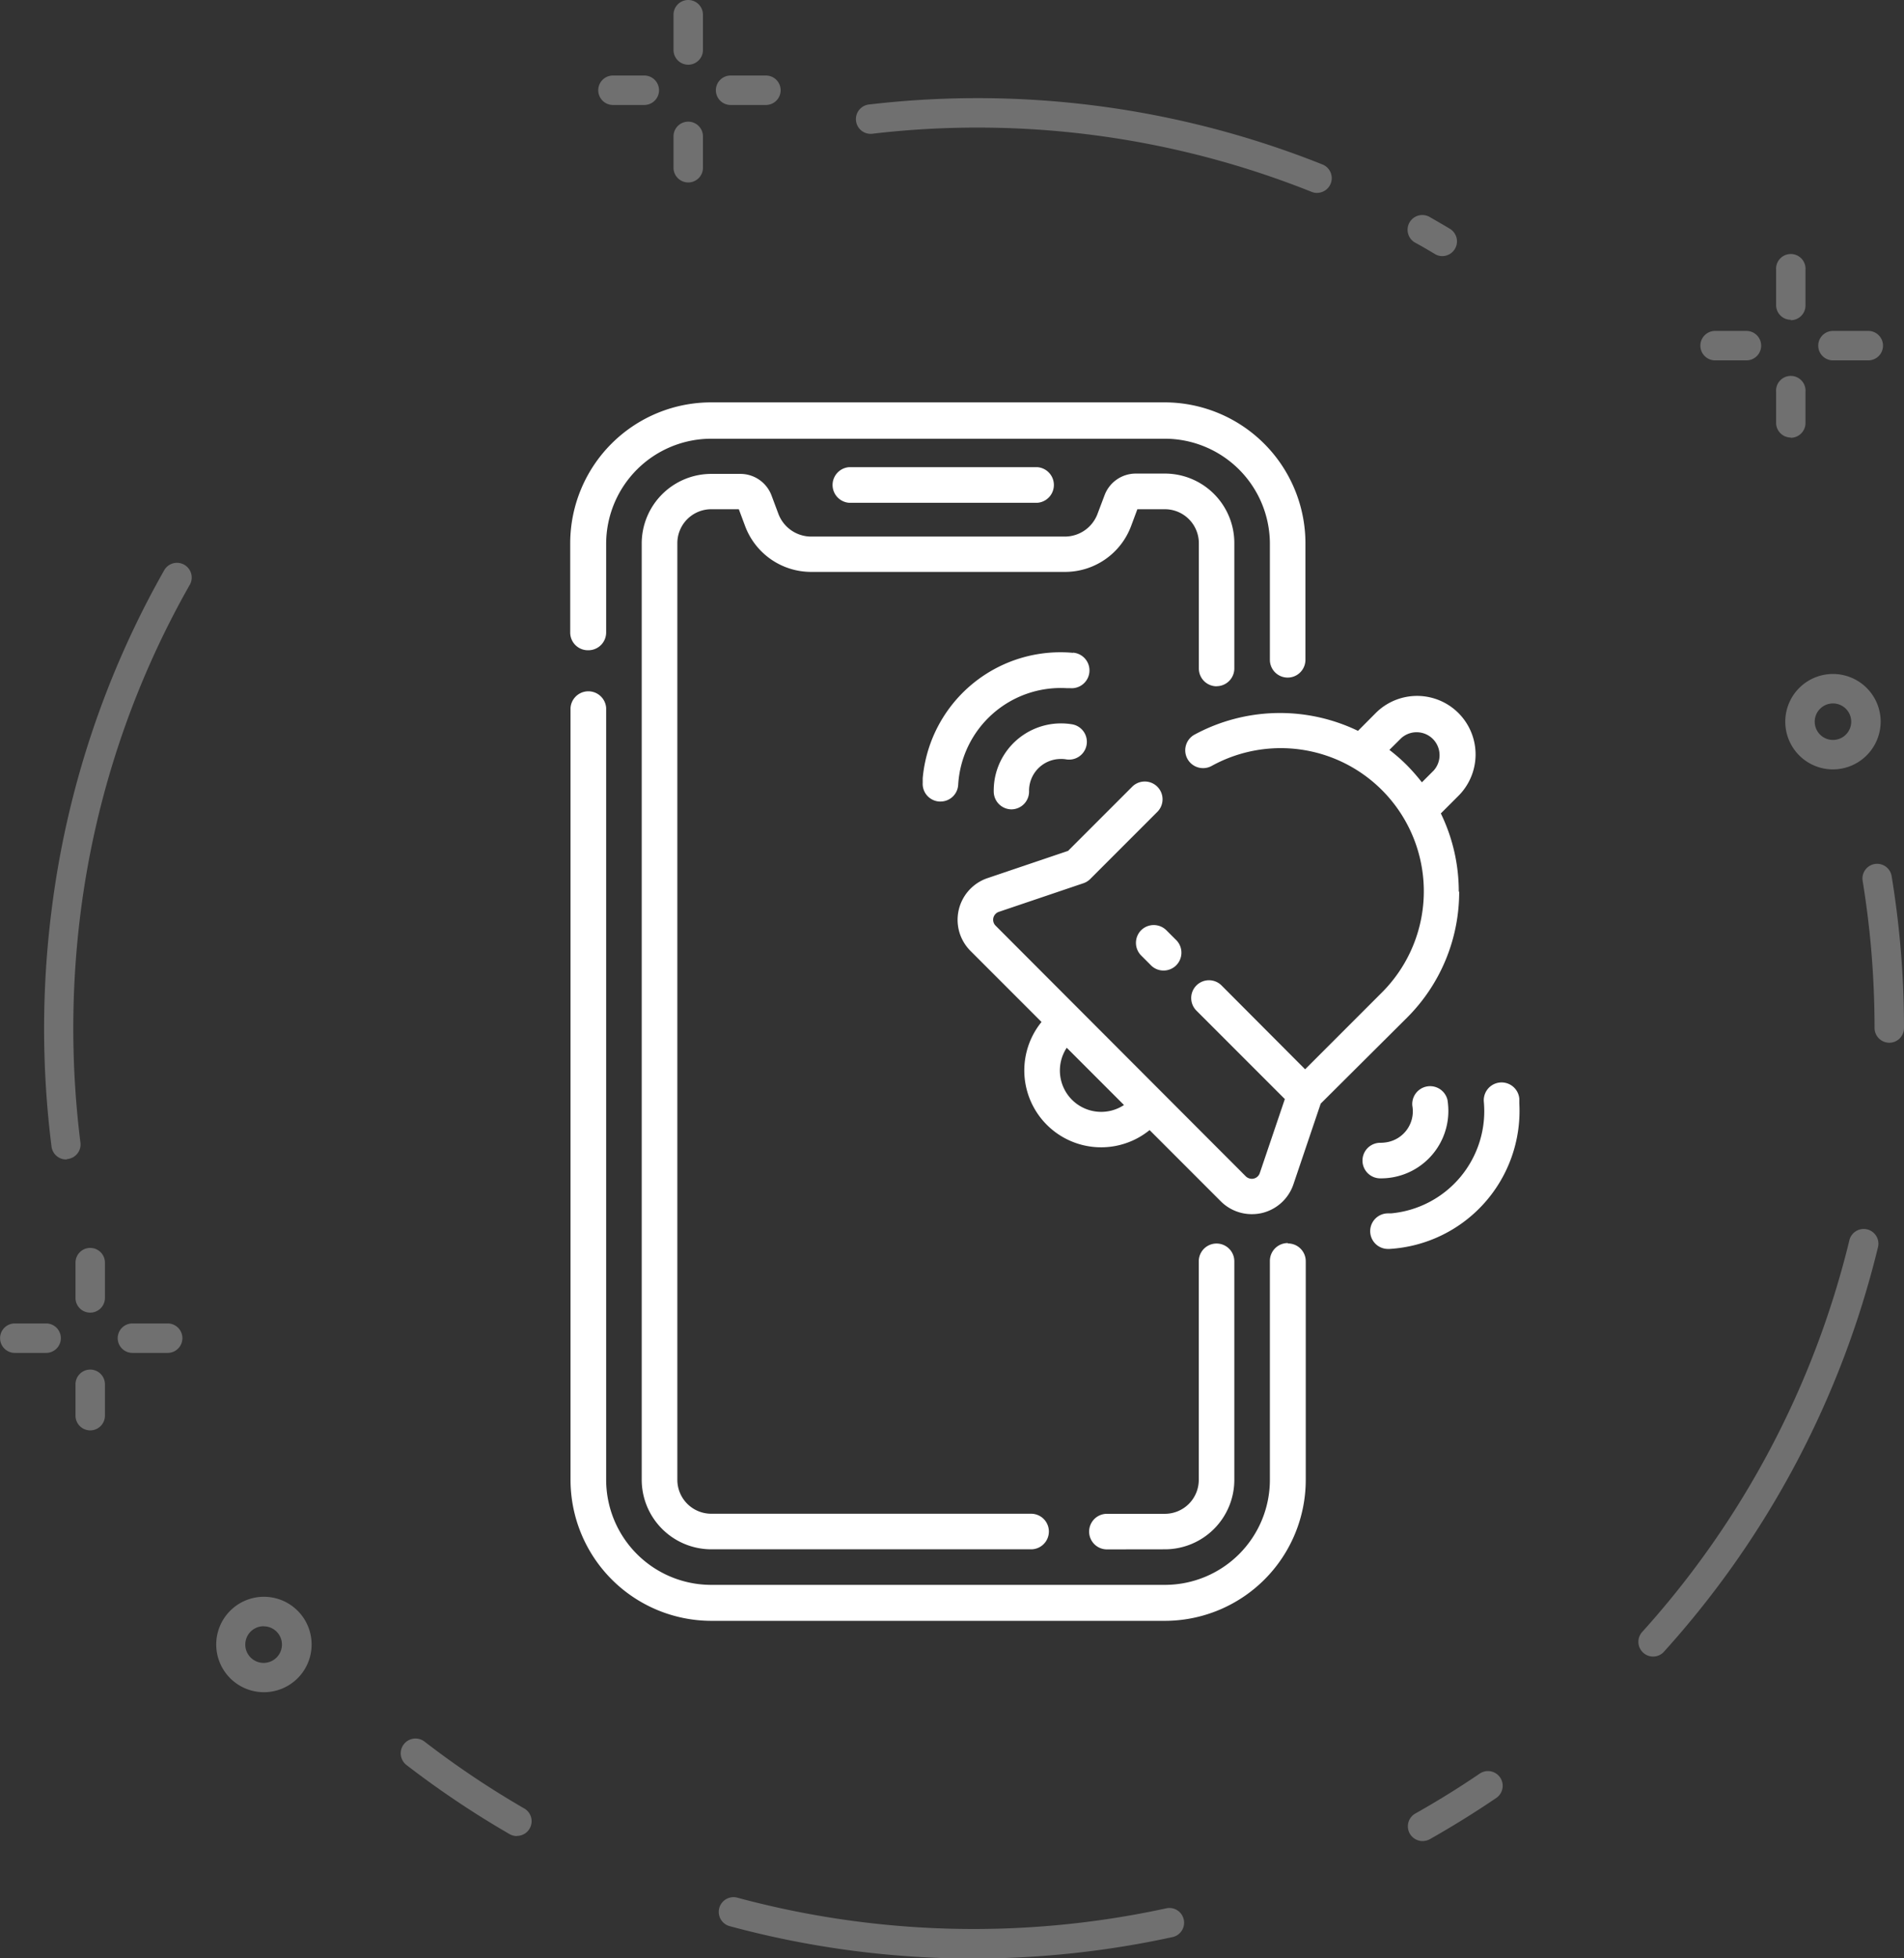 <svg xmlns="http://www.w3.org/2000/svg" viewBox="0 0 243.12 249.96"><rect x="0" y="0" width="243.12" height="249.96" fill="#333333" stroke="none"/><g opacity="0.3"><path d="M5.89,172.69h-4a1.88,1.88,0,1,1,0-3.76h4a1.88,1.88,0,0,1,0,3.76Z" fill="#fff"/><path d="M21.41,172.69h-4.5a1.88,1.88,0,0,1,0-3.76h4.5a1.88,1.88,0,1,1,0,3.76Z" fill="#fff"/><path d="M11.52,182.58a1.88,1.88,0,0,1-1.88-1.88h0v-4a1.88,1.88,0,0,1,3.76,0v4a1.88,1.88,0,0,1-1.88,1.88Z" fill="#fff"/><path d="M11.52,167.55a1.87,1.87,0,0,1-1.88-1.87h0v-4.51a1.88,1.88,0,0,1,3.76,0v4.51a1.88,1.88,0,0,1-1.88,1.87Z" fill="#fff"/><path d="M82.27,13.4h-4a1.88,1.88,0,1,1,0-3.76h4a1.88,1.88,0,1,1,0,3.76Z" fill="#fff"/><path d="M97.8,13.4H93.29a1.88,1.88,0,0,1,0-3.76H97.8a1.88,1.88,0,1,1,0,3.76Z" fill="#fff"/><path d="M87.91,23.29A1.88,1.88,0,0,1,86,21.41v-4a1.88,1.88,0,0,1,3.76,0v4a1.88,1.88,0,0,1-1.88,1.88Z" fill="#fff"/><path d="M87.91,8.26A1.88,1.88,0,0,1,86,6.39V1.88a1.88,1.88,0,0,1,3.76,0h0V6.39a1.88,1.88,0,0,1-1.88,1.87Z" fill="#fff"/><path d="M223,46h-4a1.88,1.88,0,0,1,0-3.76h4A1.88,1.88,0,0,1,223,46Z" fill="#fff"/><path d="M238.56,46h-4.51a1.88,1.88,0,1,1,0-3.76h4.51a1.88,1.88,0,0,1,0,3.76Z" fill="#fff"/><path d="M228.67,55.85A1.88,1.88,0,0,1,226.79,54V50a1.88,1.88,0,1,1,3.75,0h0v4a1.88,1.88,0,0,1-1.87,1.88Z" fill="#fff"/><path d="M228.67,40.82A1.88,1.88,0,0,1,226.79,39V34.44a1.88,1.88,0,1,1,3.75,0V39a1.87,1.87,0,0,1-1.87,1.87Z" fill="#fff"/><path d="M33.7,216a6.09,6.09,0,1,1,6.09-6.08h0A6.09,6.09,0,0,1,33.7,216Zm0-8.42A2.34,2.34,0,1,0,36,209.92a2.33,2.33,0,0,0-2.33-2.33Z" fill="#fff"/><path d="M234.05,98.21a6.09,6.09,0,1,1,6.09-6.09h0A6.11,6.11,0,0,1,234.05,98.21Zm0-8.42a2.33,2.33,0,1,0,2.33,2.33A2.33,2.33,0,0,0,234.05,89.79Z" fill="#fff"/></g><g opacity="0.3"><path d="M184.21,32.69a1.81,1.81,0,0,1-1-.27c-.83-.5-1.68-1-2.52-1.45a1.88,1.88,0,0,1,1.85-3.28c.86.49,1.74,1,2.59,1.51a1.88,1.88,0,0,1-1,3.49Z" fill="#fff"/><path d="M8.44,148a1.88,1.88,0,0,1-1.86-1.64,120.08,120.08,0,0,1,0-30.13A117.36,117.36,0,0,1,21,72.73a1.88,1.88,0,0,1,3.27,1.85,113.74,113.74,0,0,0-14,42.08,117.26,117.26,0,0,0,0,29.18,1.87,1.87,0,0,1-1.62,2.1Z" fill="#fff"/><path d="M66,234.36a1.84,1.84,0,0,1-.94-.25,119.62,119.62,0,0,1-13.15-8.81,1.88,1.88,0,0,1,2.29-3,115.53,115.53,0,0,0,12.74,8.54,1.87,1.87,0,0,1,.69,2.56,1.85,1.85,0,0,1-1.63.94Z" fill="#fff"/><path d="M124.37,250a119.23,119.23,0,0,1-31.21-4.14,1.88,1.88,0,0,1,1-3.63h0A115.91,115.91,0,0,0,149,243.57a1.88,1.88,0,0,1,.8,3.67A119.86,119.86,0,0,1,124.37,250Z" fill="#fff"/><path d="M181.66,235a1.88,1.88,0,0,1-.93-3.52c2.81-1.58,5.59-3.3,8.26-5.12a1.88,1.88,0,0,1,2.11,3.11c-2.75,1.87-5.62,3.65-8.52,5.29A2,2,0,0,1,181.66,235Z" fill="#fff"/><path d="M211.08,211.45a1.88,1.88,0,0,1-1.39-3.14,115.13,115.13,0,0,0,26.44-49.93,1.88,1.88,0,1,1,3.65.89h0a118.72,118.72,0,0,1-27.31,51.56A1.84,1.84,0,0,1,211.08,211.45Z" fill="#fff"/><path d="M241.24,133.1a1.89,1.89,0,0,1-1.88-1.88c0-3.46-.16-7-.46-10.38-.25-2.8-.61-5.63-1.06-8.4a1.87,1.87,0,1,1,3.7-.61h0c.47,2.86.84,5.78,1.1,8.68.32,3.53.48,7.13.48,10.71a1.88,1.88,0,0,1-1.88,1.88Z" fill="#fff"/></g><g opacity="0.3"><path d="M168.18,24.63a1.86,1.86,0,0,1-.7-.14,115.06,115.06,0,0,0-56-7.43,1.88,1.88,0,1,1-.44-3.73A118.81,118.81,0,0,1,168.88,21a1.88,1.88,0,0,1-.7,3.62Z" fill="#fff"/></g><path d="M75.13,83a2.27,2.27,0,0,0,2.27-2.27V69.36A13.43,13.43,0,0,1,90.81,56h57.93a13.43,13.43,0,0,1,13.41,13.41V84.22a2.27,2.27,0,0,0,4.54,0V69.36a18,18,0,0,0-17.95-18H90.81a18,18,0,0,0-18,18V80.69A2.26,2.26,0,0,0,75.13,83Z" fill="#fff"/><path d="M164.43,158.67a2.28,2.28,0,0,0-2.28,2.27v27.95a13.41,13.41,0,0,1-13.4,13.41H90.81A13.42,13.42,0,0,1,77.4,188.89V90.37a2.28,2.28,0,0,0-4.55,0v98.52a18,18,0,0,0,18,18h57.93a18,18,0,0,0,17.95-18V161a2.27,2.27,0,0,0-2.27-2.28Z" fill="#fff"/><path d="M155.34,87.59a2.27,2.27,0,0,0,2.27-2.27v-16a8.87,8.87,0,0,0-8.86-8.87H145a4.25,4.25,0,0,0-3.95,2.74l-.9,2.38A4.46,4.46,0,0,1,136,68.49H103.57a4.48,4.48,0,0,1-4.17-2.88l-.89-2.38a4.25,4.25,0,0,0-4-2.74H90.81a8.89,8.89,0,0,0-8.87,8.87V188.89a8.89,8.89,0,0,0,8.87,8.87h40.85a2.27,2.27,0,0,0,0-4.54H90.81a4.33,4.33,0,0,1-4.32-4.33V69.36A4.33,4.33,0,0,1,90.81,65h3.53l.81,2.17A9,9,0,0,0,103.57,73H136a9,9,0,0,0,8.42-5.83l.81-2.17h3.53a4.34,4.34,0,0,1,4.32,4.33v16a2.27,2.27,0,0,0,2.27,2.27Z" fill="#fff"/><path d="M148.75,197.76a8.87,8.87,0,0,0,8.86-8.87V161a2.27,2.27,0,0,0-4.54,0v27.9a4.33,4.33,0,0,1-4.33,4.33h-7.4a2.27,2.27,0,0,0,0,4.54Z" fill="#fff"/><path d="M132.44,64.18a2.28,2.28,0,0,0,0-4.55h-24a2.28,2.28,0,0,0,0,4.55Z" fill="#fff"/><path d="M186.27,113.83a22.79,22.79,0,0,0-2.29-10l2.25-2.25a7.47,7.47,0,0,0-10.57-10.56l-2.26,2.27a22.93,22.93,0,0,0-20.87.48,2.27,2.27,0,1,0,2.18,4h0a18.27,18.27,0,0,1,21.66,29h0l-9.72,9.72L156,125.81a2.27,2.27,0,1,0-3.21,3.21l11.27,11.27-3.2,9.45a1.07,1.07,0,0,1-1.36.67,1.12,1.12,0,0,1-.42-.25l-31.95-32a1.06,1.06,0,0,1,0-1.51,1,1,0,0,1,.42-.26l10.79-3.65a2.26,2.26,0,0,0,.88-.55l8.58-8.58a2.27,2.27,0,0,0-3.21-3.21l-8.21,8.21-10.29,3.48a5.62,5.62,0,0,0-3.52,7.12,5.71,5.71,0,0,0,1.35,2.17l9.07,9.07a9.81,9.81,0,0,0,13.8,13.8l9.08,9.08a5.6,5.6,0,0,0,4,1.65,5.68,5.68,0,0,0,1.29-.15,5.61,5.61,0,0,0,4-3.67l3.48-10.29,11-10.95a22.66,22.66,0,0,0,6.68-16.13Zm-7.39-19.57a2.93,2.93,0,0,1,4.18,4.1l0,0-1.5,1.5a25.35,25.35,0,0,0-1.94-2.21,22.62,22.62,0,0,0-2.21-1.93Zm-42,46.12a5.28,5.28,0,0,1-.67-6.64l7.31,7.31a5.28,5.28,0,0,1-6.64-.67Z" fill="#fff"/><path d="M145.71,118.74a2.29,2.29,0,0,0,0,3.22h0l1.17,1.17a2.28,2.28,0,1,0,3.22-3.22l-1.17-1.17a2.29,2.29,0,0,0-3.22,0Z" fill="#fff"/><path d="M137,83.33a17.66,17.66,0,0,0-19.18,16c0,.19,0,.39,0,.58a2.26,2.26,0,0,0,2.13,2.4h.14a2.26,2.26,0,0,0,2.26-2.13,13.12,13.12,0,0,1,13.84-12.34l.45,0a2.27,2.27,0,0,0,.4-4.53Z" fill="#fff"/><path d="M136.87,92.45A8.6,8.6,0,0,0,127,99.52a9,9,0,0,0-.11,1.55,2.28,2.28,0,0,0,2.27,2.24h0a2.27,2.27,0,0,0,2.24-2.31h0a4.05,4.05,0,0,1,4-4.12,3.64,3.64,0,0,1,.74.05,2.27,2.27,0,0,0,.74-4.48Z" fill="#fff"/><path d="M194,140.24a2.27,2.27,0,0,0-4.53.4h0a13.1,13.1,0,0,1-11.85,14.24l-.46,0a2.27,2.27,0,0,0,.14,4.54h.13A17.65,17.65,0,0,0,194,140.83c0-.2,0-.4,0-.59Z" fill="#fff"/><path d="M176.34,150.41a8.6,8.6,0,0,0,8.6-8.6,9.33,9.33,0,0,0-.11-1.4,2.28,2.28,0,0,0-4.49.74,4,4,0,0,1-3.33,4.66,4.49,4.49,0,0,1-.73.06,2.27,2.27,0,1,0-.07,4.54Z" fill="#fff"/></svg>